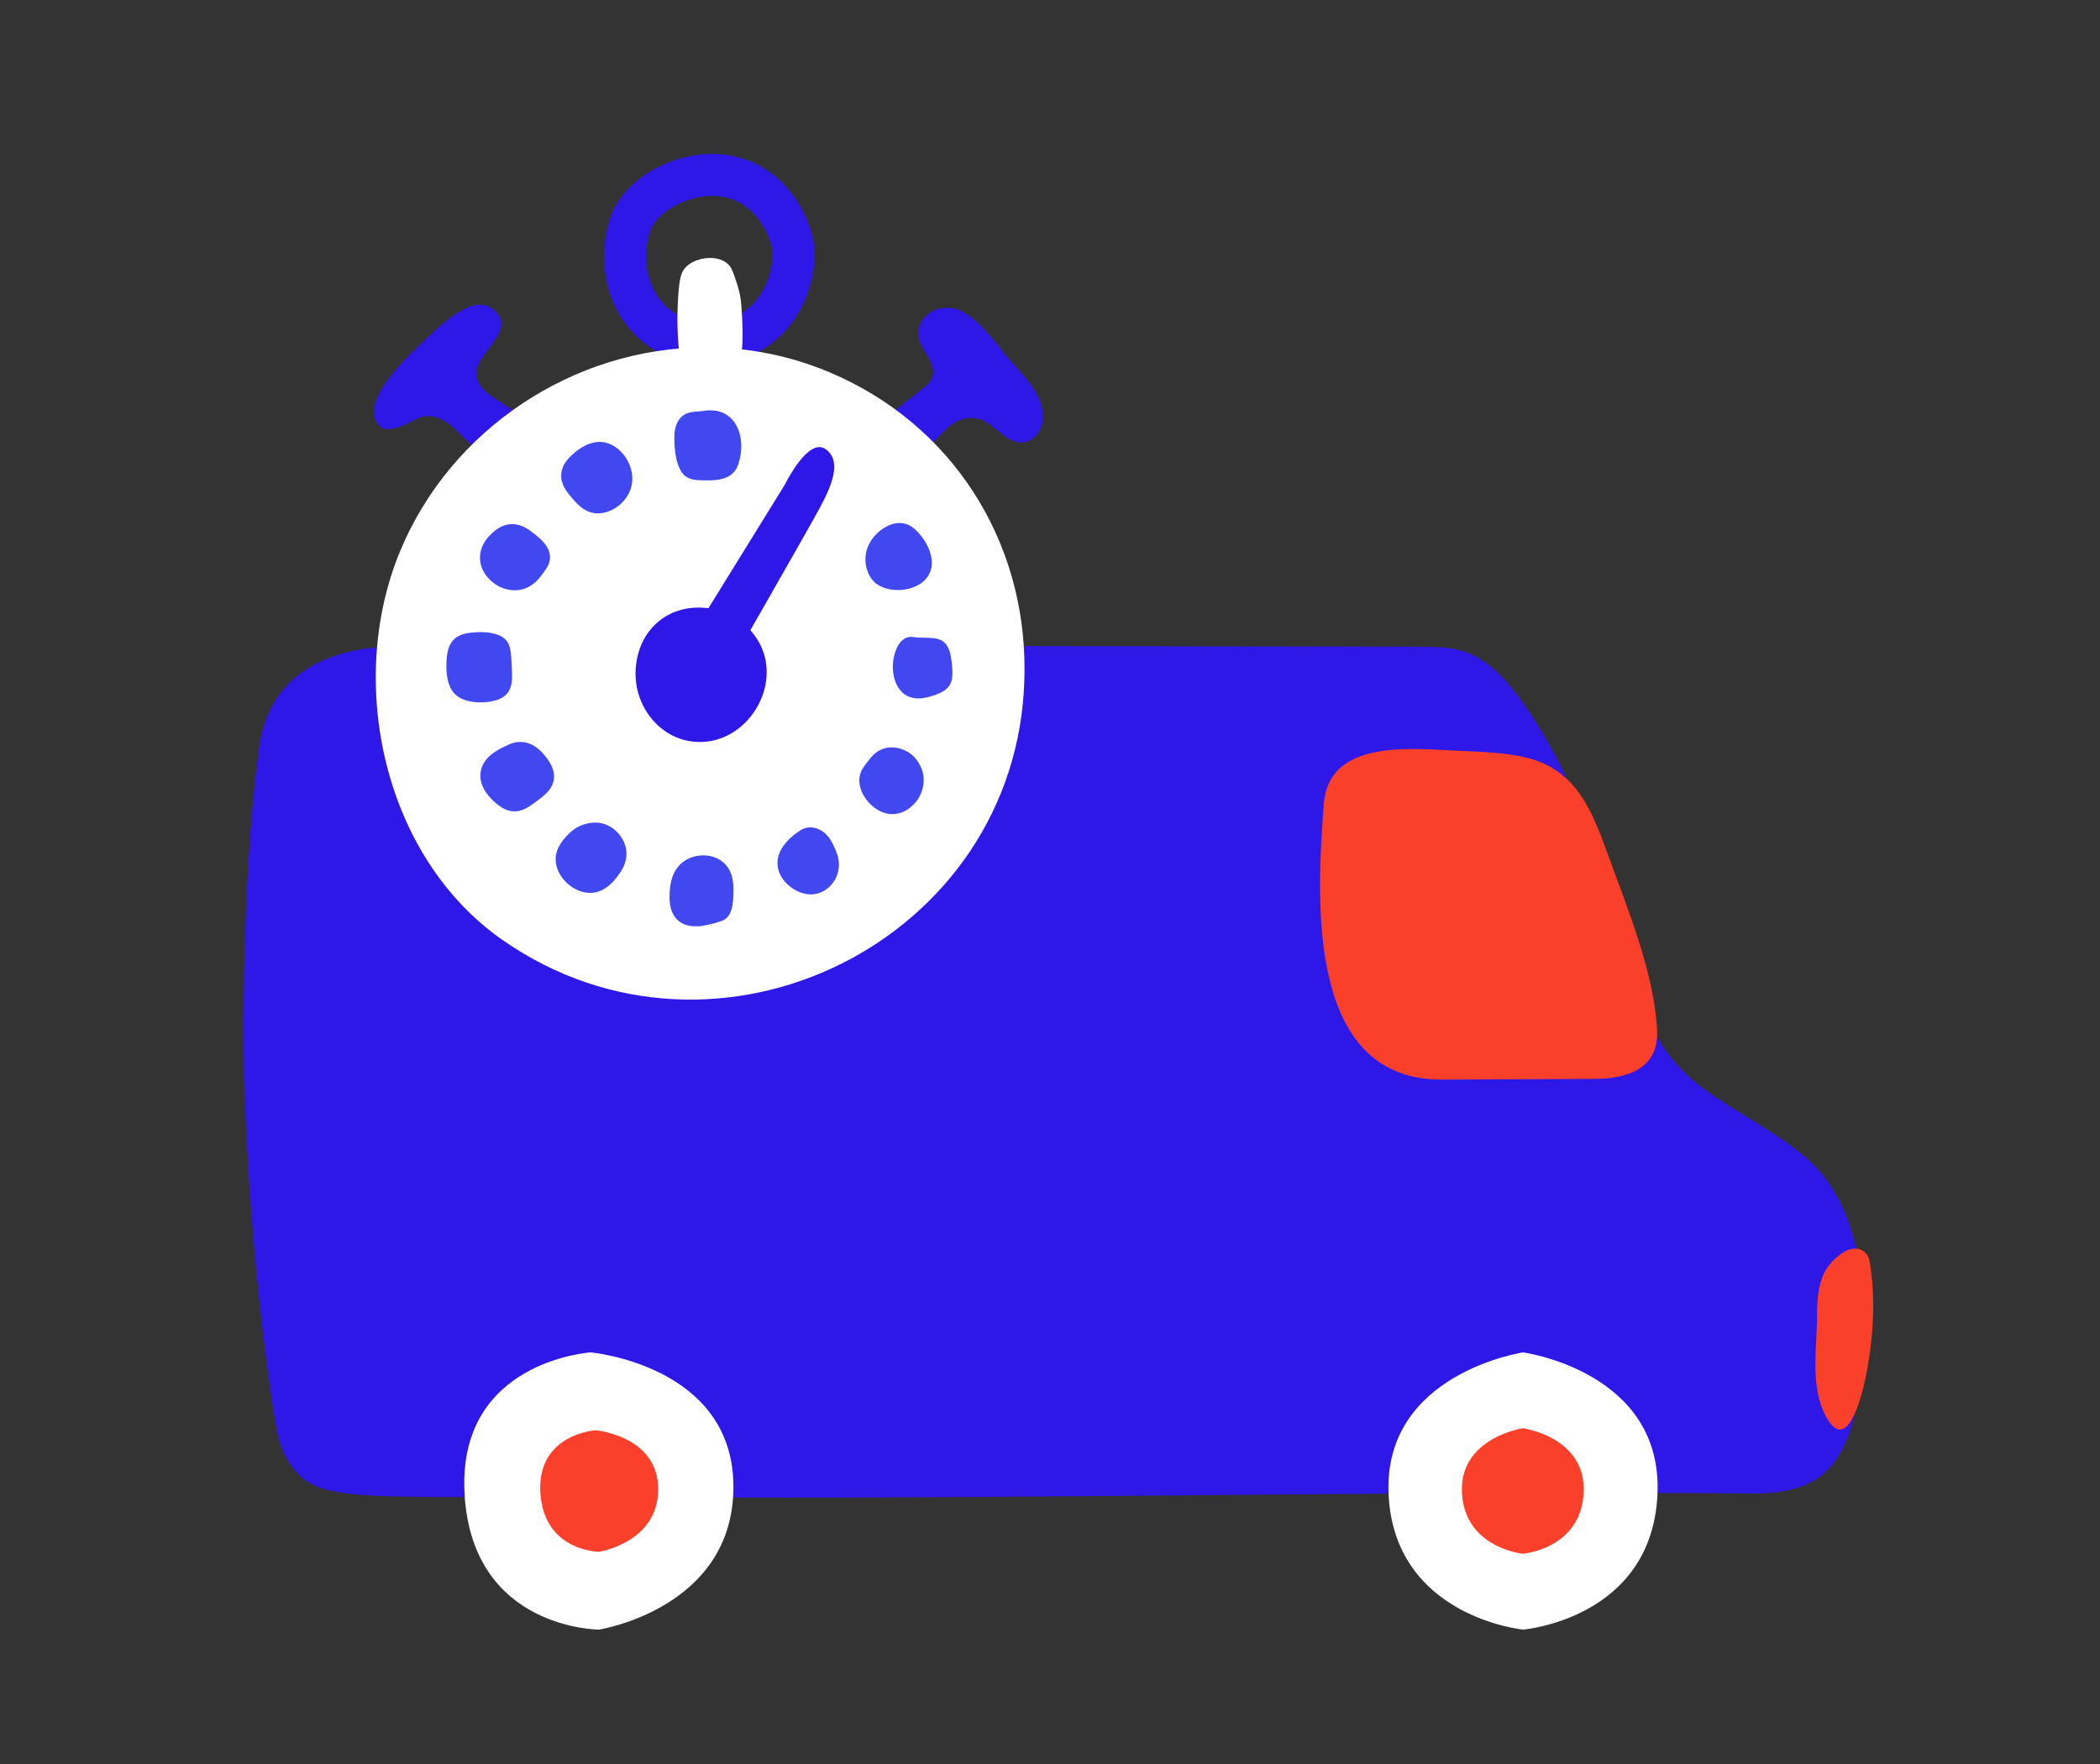 <?xml version="1.0" encoding="iso-8859-1"?>
<!-- Generator: Adobe Illustrator 19.0.1, SVG Export Plug-In . SVG Version: 6.00 Build 0)  -->
<svg version="1.1" id="Layer_1" xmlns="http://www.w3.org/2000/svg" xmlns:xlink="http://www.w3.org/1999/xlink" x="0px" y="0px"
	 viewBox="0 0 250 210" style="enable-background:new 0 0 250 210;" xml:space="preserve">
<rect x="0" y="0" width="250" height="210" fill="#333333" stroke="none"/>
<path style="fill:#2E18E8;" d="M32.812,169.5c-3.186-19.355-3.75-40.75-3.75-40.75s-0.578-21.92,1.75-39.5
	c0.182-1.375,0.625-4.431,2.865-7.119c3.736-4.482,9.986-5.089,12.635-5.131c22.962-0.364,45.944-0.118,68.908-0.094
	c17.928,0.019,35.855,0.049,53.783,0.088c1.81,0.004,3.658,0.014,5.373,0.594c2.694,0.911,4.738,3.115,6.429,5.401
	c5.383,7.276,8.626,15.917,11.181,24.526c2.492,8.399,3.214,16.494,10.757,22.042c3.966,2.917,8.503,5.039,12.236,8.249
	c5.248,4.513,6.756,11.869,6.835,18.482c0.069,5.786-0.113,16.266-5.566,19.776c-2.245,1.445-5.033,1.754-7.703,1.732
	c-40.886-0.329-81.833,0.607-122.739,0.476c-0.416-0.001-0.831-0.003-1.247-0.004c-9.918-0.033-18.766-0.036-24.299-0.037
	c-18.697-0.004-22.498,0.025-25.198-3.231C33.418,173.017,33.033,170.843,32.812,169.5z"/>
<path style="fill:#FA402A;" d="M181.957,90.252c5.743,1.499,7.593,6.334,9.441,11.433c2.308,6.366,5.567,14.197,5.876,21.021
	c0.205,4.543-3.593,5.72-7.437,5.737c-6.057,0.027-12.114,0.053-18.171,0.08c-16.306,0.072-14.901-21.741-14.068-32.832
	c0.555-7.383,9.609-6.647,15.086-6.36C176.004,89.506,179.183,89.528,181.957,90.252z"/>
<path style="fill:#FFFFFF;" d="M70.312,161c0,0-16,1-15,17s16,16,16,16s16-2.5,16-17S70.312,161,70.312,161z"/>
<path style="fill:#FFFFFF;" d="M181.312,161c0,0-16.75,2.5-16,17s16,16,16,16s15.25-1.25,16-16S181.312,161,181.312,161z"/>
<g id="clock">
	<path style="fill:#2E18E8;" d="M57.362,53.718c0.269,0.118,0.553,0.207,0.855,0.258c1.774,0.303,4.815-1.577,4.104-3.748
		c-0.112-0.341-0.364-0.615-0.622-0.864c-1.48-1.424-4.667-2.362-4.995-4.691c-0.366-2.593,5.519-5.637,1.656-8.08
		c-0.794-0.502-1.847-0.378-2.704,0.007c-1.759,0.792-3.304,2.18-4.683,3.499c-1.792,1.715-8.825,7.917-5.66,10.731
		c0.482,0.428,1.351,0.235,1.89,0.092c2.152-0.571,2.968-2.123,5.384-0.984C54.351,50.772,55.528,52.916,57.362,53.718z"/>
	<path style="fill:#2E18E8;" d="M105.338,49.796c1.507-1.182,3.015-2.365,4.522-3.547c0.405-0.318,0.824-0.653,1.039-1.121
		c0.9-1.959-1.745-3.639-1.582-5.574c0.216-2.57,3.136-3.561,5.175-2.498c2.15,1.12,3.662,3.289,5.15,5.129
		c1.575,1.947,3.843,3.852,4.413,6.404c0.24,1.075,0.085,2.279-0.61,3.136c-0.649,0.8-1.546,1.165-2.568,0.848
		c-1.918-0.596-2.982-2.751-5.108-2.825c-1.019-0.036-2.008,0.411-2.809,1.042c-0.33,0.26-3.848,3.793-3.649,4.043
		C108.025,53.222,106.335,51.604,105.338,49.796z"/>
	<path style="fill:none;stroke:#2E18E8;stroke-width:5;stroke-miterlimit:10;" d="M75.388,25.872
		c1.62-3.068,5.647-4.904,8.924-5.041c6-0.25,9.167,4.5,10,8c0.833,3.5-1.5,11.917-10,12c-7.4,0.073-11.377-7.024-9.406-13.775
		C75.027,26.644,75.19,26.249,75.388,25.872z"/>
	<path style="fill:#FFFFFF;" d="M83.966,41.354C68.269,41.39,53.615,51.093,47.6,65.694c-6.417,15.575-1.932,36.323,12.205,46.197
		c25.555,17.848,61.285,0.087,62.142-31.004c0.009-0.352,0.015-0.703,0.018-1.056c0.107-15.563-8.661-29.337-23.112-35.47
		C94.017,42.309,88.976,41.343,83.966,41.354z"/>
	<path style="fill:#FFFFFF;" d="M80.729,35.415c0.15-2.395,0.391-3.001,0.799-3.482c0.523-0.616,1.169-0.847,1.502-0.966
		c1.126-0.403,2.759-0.411,3.699,0.531c0.225,0.226,0.4,0.496,0.703,1.374c0.441,1.277,0.745,2.157,0.845,3.761
		c0.206,3.297,0.487,7.808-1.966,9.199c-1.175,0.666-2.96,0.607-4-0.25c-0.494-0.407-0.675-0.876-1-1.75
		c-0.214-0.575-0.634-1.866-0.667-5.667C80.644,38,80.637,36.889,80.729,35.415z"/>
	<path style="fill:#2E18E8;" d="M84.922,72.514c-4.812-0.976-8.881,2.044-9.241,7.066c-0.342,4.761,3.372,9.13,8.256,8.726
		c5.133-0.425,8.737-6.266,6.809-11.032c-0.94-2.323-3.062-4.131-5.504-4.69C85.135,72.559,85.029,72.536,84.922,72.514z"/>
	<path style="fill:#2E18E8;" d="M93.443,57.679c0,0,2.742-5.633,4.81-4.227s0.708,4.472-0.675,7.039
		c-1.383,2.567-11.109,19.535-11.109,19.535l0,0c0,0-3.838-1.213-5.133-2.766L93.443,57.679z"/>
	<path style="fill:#4248F0;" d="M83.729,48.915c-0.89,0.141-1.786,0.007-2.525,0.643c-0.554,0.476-0.829,1.213-0.894,1.941
		c-0.12,1.337,0.069,4.004,1.094,5.022c0.471,0.468,1.171,0.626,1.836,0.648c1.79,0.06,3.967,0.145,4.656-1.895
		C88.958,52.129,87.656,48.293,83.729,48.915z"/>
	<path style="fill:#4248F0;" d="M68.479,53.832c-0.508,0.414-1.593,1.296-1.667,2.667c-0.064,1.191,0.672,2.064,1.25,2.75
		c0.55,0.652,1.383,1.641,2.667,1.833c1.777,0.266,3.829-1.081,4.393-3.009c0.698-2.381-1.062-5.012-3.161-5.411
		C70.304,52.347,68.879,53.506,68.479,53.832z"/>
	<path style="fill:#4248F0;" d="M58.645,63.415c0.331-0.295,0.995-0.886,2-1c1.339-0.152,2.348,0.649,3,1.167
		c0.663,0.526,1.875,1.489,1.833,2.833c-0.023,0.721-0.396,1.233-0.833,1.833c-0.436,0.598-1.155,1.585-2.5,1.917
		c-1.467,0.361-2.676-0.305-3-0.5c-0.23-0.138-1.939-1.206-2-3.167C57.092,64.799,58.318,63.707,58.645,63.415z"/>
	<path style="fill:#4248F0;" d="M54.03,76.129c-0.613,0.605-0.845,1.534-0.884,2.786c-0.043,1.378,0.128,3.165,1.371,4.009
		c1.217,0.825,3.226,0.849,4.583,0.426c2.29-0.714,1.86-2.779,1.776-4.771c-0.055-1.306-0.171-2.408-1.474-2.955
		c-1.016-0.426-2.264-0.415-3.342-0.303C55.13,75.417,54.478,75.686,54.03,76.129z"/>
	<path style="fill:#4248F0;" d="M60.145,88.832c0.542-0.26,1.165-0.559,2-0.5c1.499,0.106,2.439,1.278,2.75,1.667
		c0.395,0.493,1.203,1.5,1.039,2.767c-0.159,1.231-1.138,1.95-2.205,2.733c-0.784,0.575-1.588,1.166-2.667,1.083
		c-0.8-0.061-1.361-0.463-1.75-0.75c-0.42-0.309-2.45-1.911-2.083-4C57.535,90.085,59.301,89.237,60.145,88.832z"/>
	<path style="fill:#4248F0;" d="M67.562,99.415c0.312-0.325,1.007-1.031,2.167-1.333c0.35-0.091,1.198-0.301,2.167,0
		c1.37,0.426,2.521,1.728,2.667,3.25c0.131,1.375-0.61,2.385-1,2.917c-0.356,0.485-1.407,1.917-3.09,2.039
		c-2.146,0.155-4.314-1.894-4.326-3.956C66.137,100.9,67.171,99.823,67.562,99.415z"/>
	<path style="fill:#4248F0;" d="M80.729,109.582c-1.148-1.006-1.042-2.726-1-3.417c0.042-0.682,0.16-2.6,1.75-3.667
		c1.376-0.923,3.402-0.904,4.632,0.17c0.97,0.847,1.202,2.036,1.202,3.163c0,1.555-0.086,2.766-0.812,3.449
		c-0.333,0.314-0.682,0.404-1.188,0.55C84.24,110.142,82.082,110.767,80.729,109.582z"/>
	<path style="fill:#4248F0;" d="M103.974,69.18c-0.542-0.575-0.924-1.523-0.948-2.49c-0.006-0.243-0.002-0.947,0.349-1.733
		c0.702-1.573,2.593-3.027,4.313-2.625c0.783,0.183,1.268,0.689,1.625,1.063c0.975,1.018,2.204,3.186,1.313,4.937
		C109.483,70.575,105.527,70.828,103.974,69.18z"/>
	<path style="fill:#4248F0;" d="M106.321,78.832c0.168-1.691,1.031-3.185,2.323-3c2.328,0.333,4.268-0.667,4.656,3
		c0.252,2.378,0.118,3.373-2.778,4.146C107.28,83.844,106.088,81.172,106.321,78.832z"/>
	<path style="fill:#4248F0;" d="M103.223,90.759c0.477-0.625,0.969-1.27,1.839-1.593c1.18-0.439,2.294-0.004,2.667,0.167
		c1.62,0.743,2.062,2.375,2.117,2.595c0.413,1.63-0.378,2.914-0.534,3.155c-0.163,0.253-1.196,1.792-3,1.833
		c-1.303,0.03-2.197-0.739-2.5-1c-0.933-0.804-1.771-2.249-1.442-3.637C102.509,91.695,102.811,91.298,103.223,90.759z"/>
	<path style="fill:#4248F0;" d="M95.312,98.832c1.186-0.762,2.635-0.134,3.389,0.898c0.404,0.553,0.667,1.195,0.917,1.833
		c0.75,1.918-0.21,4.17-2.232,4.792c-1.934,0.594-4.417-1.065-4.775-3.03C92.253,101.356,93.786,99.813,95.312,98.832z"/>
</g>
<path style="fill:#FA402A;" d="M181.288,170.03c0,0-7.584,1.132-7.244,7.697c0.34,6.565,7.244,7.244,7.244,7.244
	s6.904-0.566,7.244-7.244C188.871,171.048,181.288,170.03,181.288,170.03z"/>
<path style="fill:#FA402A;" d="M70.906,170.268c0,0-7.013,0.438-6.574,7.451c0.438,7.013,7.013,7.013,7.013,7.013
	s7.013-1.096,7.013-7.451C78.357,170.926,70.906,170.268,70.906,170.268z"/>
<path style="fill:#FA402A;" d="M221.393,148.718c-1.593-0.536-3.659,1.603-4.25,2.868c-0.731,1.564-0.832,3.343-0.83,5.07
	c0.006,3.873-0.88,8.469,1.099,12.042c2.774,5.009,4.598-4.091,4.881-5.684c0.732-4.11,0.992-8.532,0.31-12.67
	c-0.056-0.339-0.125-0.69-0.334-0.963C222.006,149.036,221.709,148.824,221.393,148.718z"/>
</svg>

